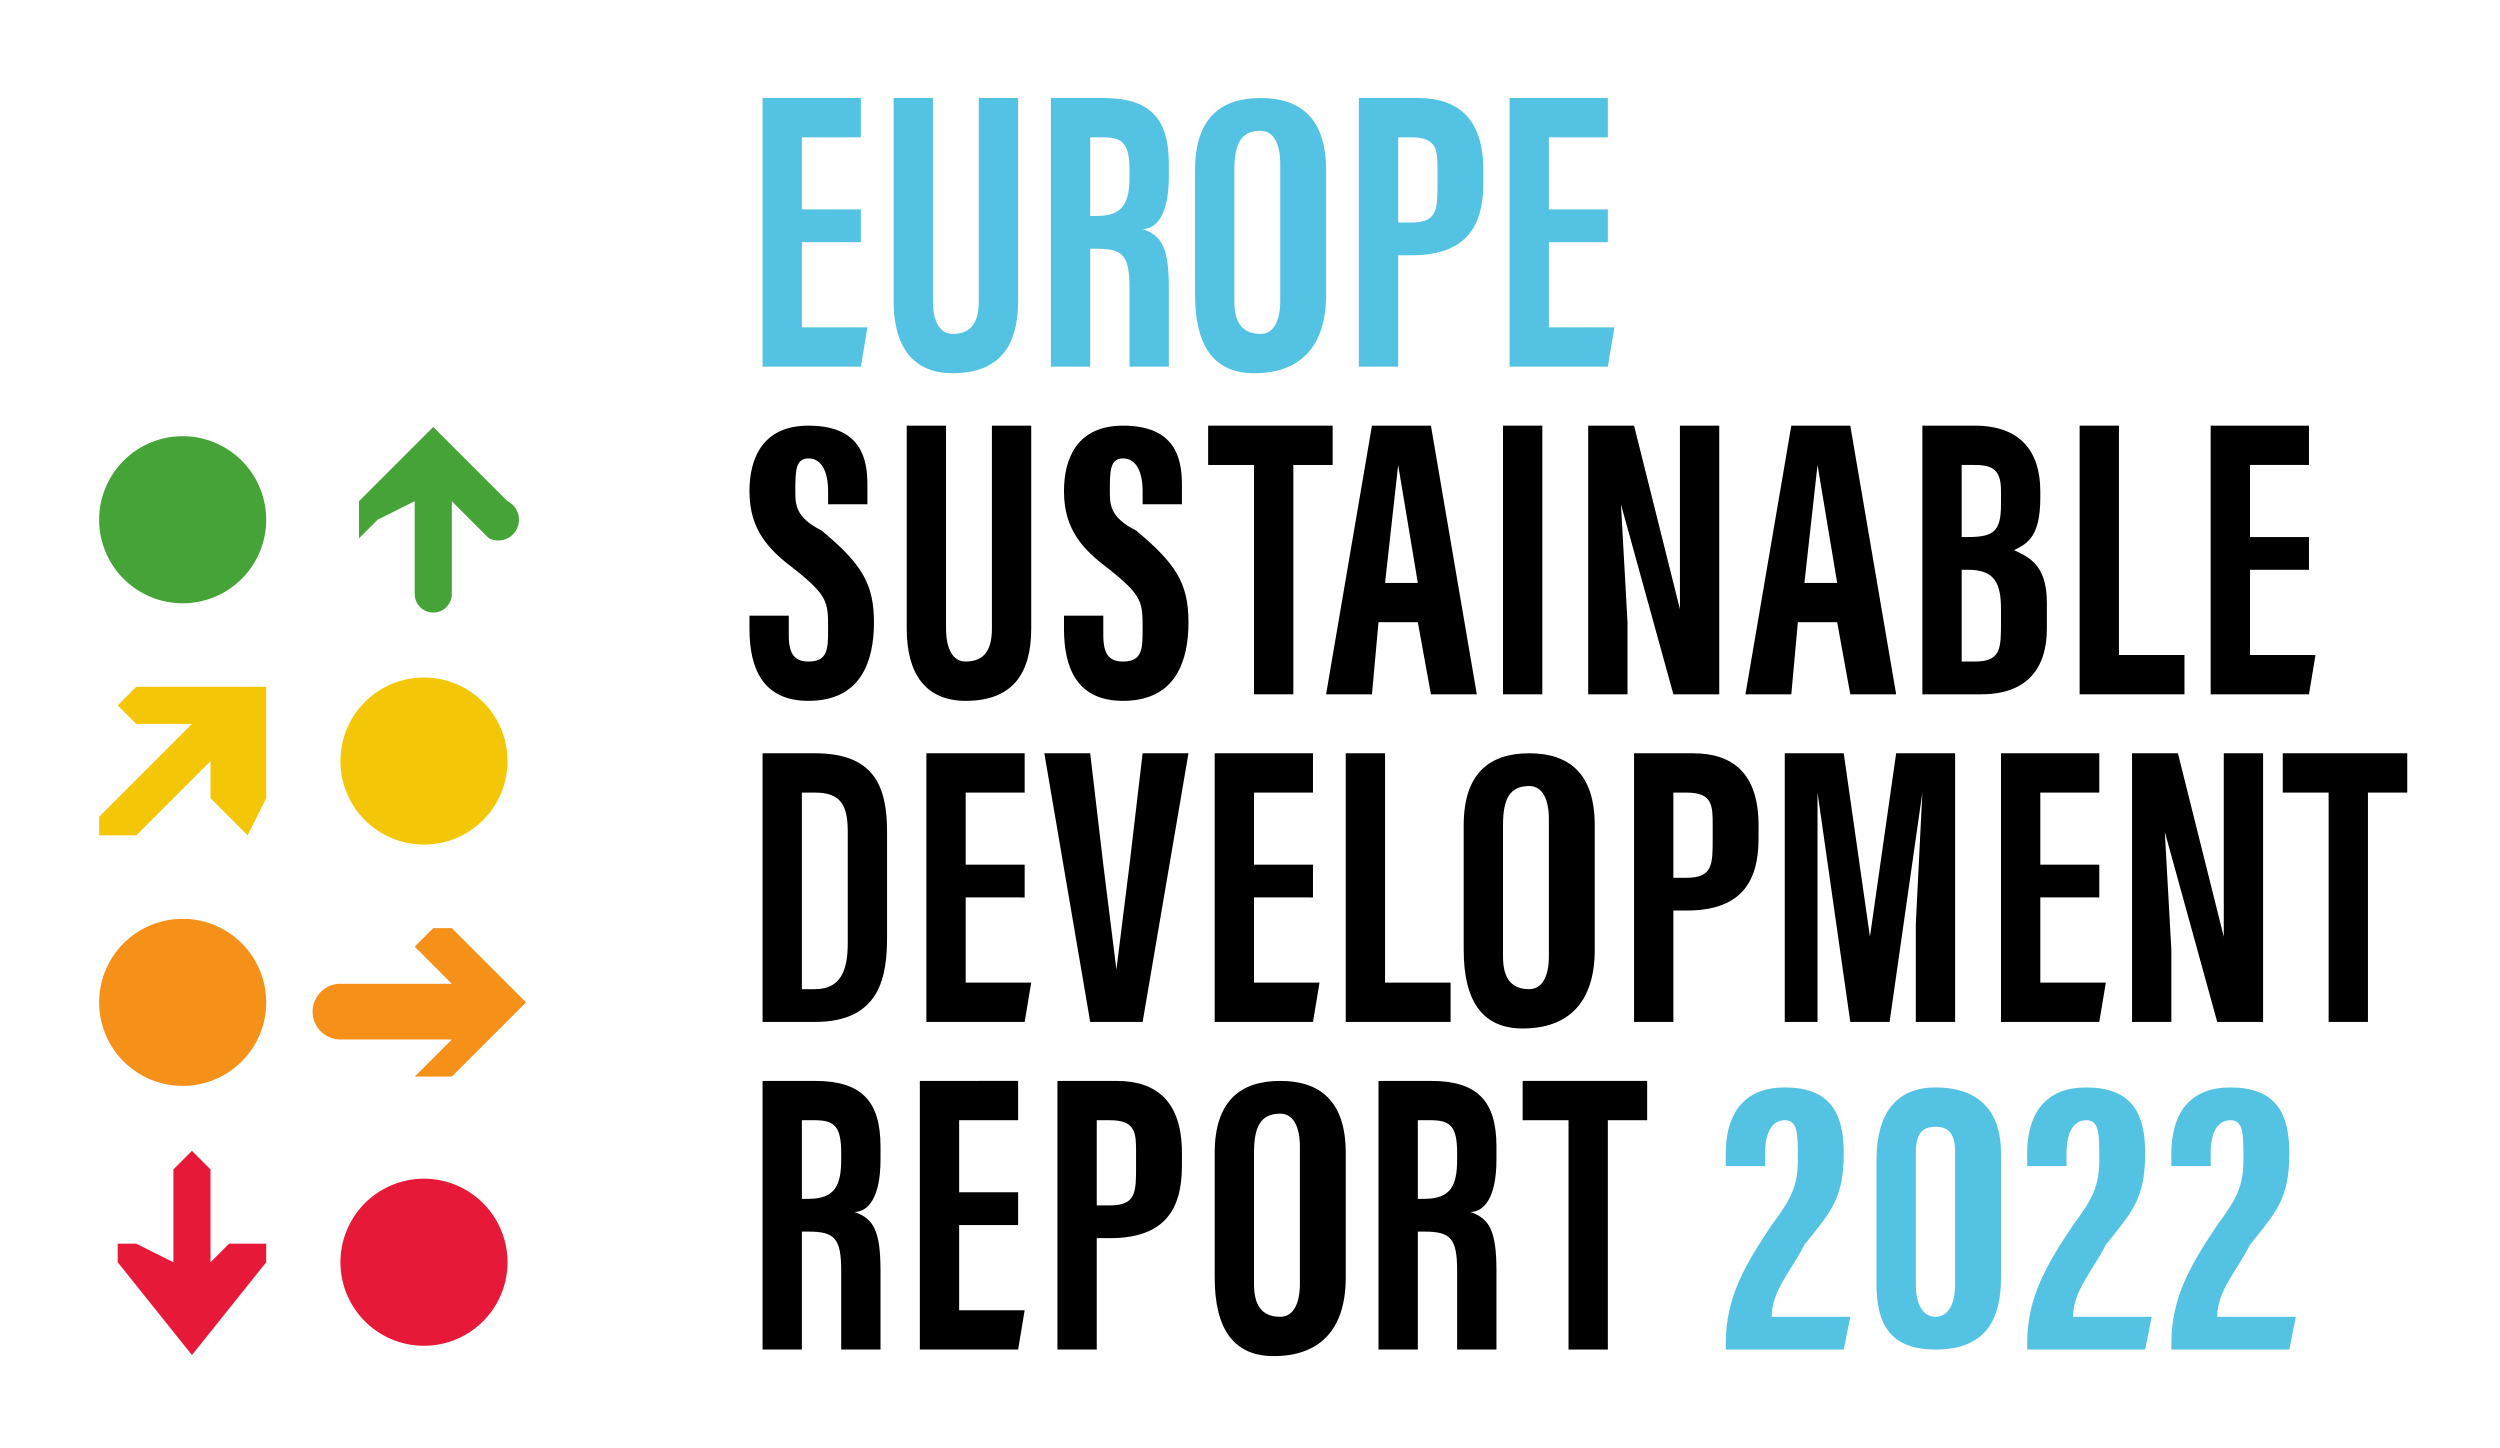 <?xml version="1.0" encoding="UTF-8" standalone="no"?>
<svg
   width="507.3"
   height="293.8"
   viewBox="0 0 134 78"
   version="1.1"
   id="svg5593"
   sodipodi:docname="Europe Sustainable Development ReportS.svg"
   inkscape:version="1.2.2 (b0a84865, 2022-12-01)"
   xmlns:inkscape="http://www.inkscape.org/namespaces/inkscape"
   xmlns:sodipodi="http://sodipodi.sourceforge.net/DTD/sodipodi-0.dtd"
   xmlns:xlink="http://www.w3.org/1999/xlink"
   xmlns="http://www.w3.org/2000/svg"
   xmlns:svg="http://www.w3.org/2000/svg">
  <sodipodi:namedview
     id="namedview5595"
     pagecolor="#ffffff"
     bordercolor="#666666"
     borderopacity="1.0"
     inkscape:showpageshadow="2"
     inkscape:pageopacity="0.0"
     inkscape:pagecheckerboard="0"
     inkscape:deskcolor="#d1d1d1"
     showgrid="false"
     inkscape:zoom="0.80326756"
     inkscape:cx="255.83007"
     inkscape:cy="150.01228"
     inkscape:window-width="1022"
     inkscape:window-height="609"
     inkscape:window-x="523"
     inkscape:window-y="244"
     inkscape:window-maximized="0"
     inkscape:current-layer="svg5593" />
  <defs
     id="defs5461">
    <symbol
       id="a"
       overflow="visible">
      <path
         d="M18-19v-5H9v-11h9v-6H3V0h15l1-6H9v-13zm0 0"
         id="path5404" />
    </symbol>
    <symbol
       id="b"
       overflow="visible">
      <path
         d="M3-41v31C3-3 6 1 12 1c7 0 10-4 10-11v-31h-6v31c0 3-1 5-4 5-2 0-3-2-3-5v-31Zm0 0"
         id="path5407" />
    </symbol>
    <symbol
       id="c"
       overflow="visible">
      <path
         d="M10-18c4 0 5 1 5 6V0h6v-12c0-6-1-8-4-9 2 0 4-2 4-8v-2c0-7-3-10-10-10H3V0h6v-18ZM9-35h2c3 0 4 1 4 5v1c0 4-1 6-5 6H9Zm0 0"
         id="path5410" />
    </symbol>
    <symbol
       id="d"
       overflow="visible">
      <path
         d="M12-41C6-41 2-38 2-30v19C2-3 5 1 11 1c7 0 11-4 11-12v-19c0-8-4-11-10-11zm0 5c2 0 3 2 3 5v21c0 3-1 5-3 5-3 0-4-2-4-5v-20c0-4 1-6 4-6zm0 0"
         id="path5413" />
    </symbol>
    <symbol
       id="e"
       overflow="visible">
      <path
         d="M3 0h6v-17h2c8 0 11-4 11-11v-2c0-8-4-11-10-11H3Zm6-35h2c4 0 4 2 4 5v2c0 4 0 6-4 6H9Zm0 0"
         id="path5416" />
    </symbol>
    <symbol
       id="f"
       overflow="visible">
      <path
         d="M1-12v2C1-4 3 1 10 1c8 0 10-6 10-12s-2-9-8-14c-4-2-4-4-4-6 0-3 0-5 2-5s3 2 3 5v2h6v-3c0-4-1-9-9-9-7 0-9 5-9 10 0 6 3 9 7 12 5 4 5 5 5 9 0 3 0 5-3 5-2 0-3-1-3-4v-3zm0 0"
         id="path5419" />
    </symbol>
    <symbol
       id="g"
       overflow="visible">
      <path
         d="M7 0h6v-35h6v-6H0v6h7zm0 0"
         id="path5422" />
    </symbol>
    <symbol
       id="h"
       overflow="visible">
      <path
         d="m9-17 2-18 3 18zm5 6 2 11h7l-7-41H7L0 0h7l1-11zm0 0"
         id="path5425" />
    </symbol>
    <symbol
       id="i"
       overflow="visible">
      <path
         d="M3-41V0h6v-41zm0 0"
         id="path5428" />
    </symbol>
    <symbol
       id="j"
       overflow="visible">
      <path
         d="M9 0v-11L8-29l8 29h7v-41h-6v28l-7-28H3V0Zm0 0"
         id="path5431" />
    </symbol>
    <symbol
       id="k"
       overflow="visible">
      <path
         d="M3 0h9c7 0 10-4 10-10v-4c0-6-3-7-5-8 2-1 4-2 4-8v-1c0-6-3-10-10-10H3Zm6-24v-11h2c3 0 4 1 4 4v2c0 4-1 5-5 5zm0 5h1c4 0 5 2 5 6v2c0 4 0 6-4 6H9Zm0 0"
         id="path5434" />
    </symbol>
    <symbol
       id="l"
       overflow="visible">
      <path
         d="M3 0h16v-6H9v-35H3Zm0 0"
         id="path5437" />
    </symbol>
    <symbol
       id="m"
       overflow="visible">
      <path
         d="M3-41V0h8c10 0 11-7 11-13v-16c0-7-2-12-11-12ZM9-5v-30h2c4 0 5 2 5 6v17c0 4-1 7-5 7zm0 0"
         id="path5440" />
    </symbol>
    <symbol
       id="n"
       overflow="visible">
      <path
         d="m15 0 7-41h-7l-2 17-2 16-2-16-2-17H0L7 0Zm0 0"
         id="path5443" />
    </symbol>
    <symbol
       id="o"
       overflow="visible">
      <path
         d="M23 0h6v-41h-9l-4 28-4-28H3V0h5v-35l5 35h6l5-35-1 20zm0 0"
         id="path5446" />
    </symbol>
    <symbol
       id="p"
       overflow="visible">
      <path
         d="m19 0 1-5H8c0-4 3-7 5-11 4-5 6-7 6-14 0-6-2-10-9-10s-9 5-9 10v2h6v-2c0-3 1-5 3-5s2 2 2 6-1 6-4 10C4-13 1-8 1-1v1Zm0 0"
         id="path5449" />
    </symbol>
    <symbol
       id="q"
       overflow="visible">
      <path
         d="M11-34c2 0 3 1 3 4v20c0 3-1 5-3 5s-3-2-3-5v-20c0-3 1-4 3-4zm10 4c0-6-3-10-10-10-6 0-9 4-9 11v19C2-4 4 0 11 0c8 0 10-5 10-11zm0 0"
         id="path5452" />
    </symbol>
    <clipPath
       id="r">
      <path
         d="M492 538h54v53h-54zm0 0"
         id="path5455" />
    </clipPath>
    <clipPath
       id="s">
      <path
         d="M493 565c0 14 11 26 26 26h1a26 26 0 1 0-27-26"
         id="path5458" />
    </clipPath>
  </defs>
  <g
     fill="#54c2e3"
     transform="translate(-18.971,1.808) matrix(0.353,0,0,0.353,-2.769,-15.589)"
     id="g5469">
    <use
       xlink:href="#a"
       width="100%"
       height="100%"
       x="174"
       y="95"
       id="use5463" />
    <use
       xlink:href="#b"
       width="100%"
       height="100%"
       x="194"
       y="95"
       id="use5465" />
    <use
       xlink:href="#c"
       width="100%"
       height="100%"
       x="218"
       y="95"
       id="use5467" />
  </g>
  <g
     fill="#54c2e3"
     transform="translate(-18.971,1.808) matrix(0.353,0,0,0.353,-2.769,-15.589)"
     id="g5475">
    <use
       xlink:href="#d"
       width="100%"
       height="100%"
       x="241"
       y="95"
       id="use5471" />
    <use
       xlink:href="#e"
       width="100%"
       height="100%"
       x="265"
       y="95"
       id="use5473" />
  </g>
  <g
     fill="#54c2e3"
     transform="translate(-18.971,1.808) matrix(0.353,0,0,0.353,-2.769,-15.589)"
     id="g5481">
    <use
       xlink:href="#a"
       width="100%"
       height="100%"
       x="288"
       y="95"
       id="use5477" />
    <use
       xlink:href="#F"
       width="100%"
       height="100%"
       x="307"
       y="95"
       id="use5479" />
  </g>
  <g
     fill="#fff"
     transform="translate(-18.971,1.808) matrix(0.353,0,0,0.353,-2.769,-15.589)"
     id="g5487"
     style="fill:#000000">
    <use
       xlink:href="#f"
       width="100%"
       height="100%"
       x="174"
       y="145"
       id="use5483"
       style="fill:#000000" />
    <use
       xlink:href="#b"
       width="100%"
       height="100%"
       x="196"
       y="145"
       id="use5485"
       style="fill:#000000" />
  </g>
  <use
     xlink:href="#f"
     width="100%"
     height="100%"
     x="222"
     y="145"
     fill="#fff"
     transform="translate(-18.971,1.808) matrix(0.353,0,0,0.353,-2.769,-15.589)"
     id="use5489"
     style="fill:#000000" />
  <use
     xlink:href="#g"
     width="100%"
     height="100%"
     x="245"
     y="145"
     fill="#fff"
     transform="translate(-18.971,1.808) matrix(0.353,0,0,0.353,-2.769,-15.589)"
     id="use5491"
     style="fill:#000000" />
  <use
     xlink:href="#h"
     width="100%"
     height="100%"
     x="263"
     y="145"
     fill="#fff"
     transform="translate(-18.971,1.808) matrix(0.353,0,0,0.353,-2.769,-15.589)"
     id="use5493"
     style="fill:#000000" />
  <g
     fill="#fff"
     transform="translate(-18.971,1.808) matrix(0.353,0,0,0.353,-2.769,-15.589)"
     id="g5501"
     style="fill:#000000">
    <use
       xlink:href="#i"
       width="100%"
       height="100%"
       x="287"
       y="145"
       id="use5495"
       style="fill:#000000" />
    <use
       xlink:href="#j"
       width="100%"
       height="100%"
       x="300"
       y="145"
       id="use5497"
       style="fill:#000000" />
    <use
       xlink:href="#h"
       width="100%"
       height="100%"
       x="327"
       y="145"
       id="use5499"
       style="fill:#000000" />
  </g>
  <use
     xlink:href="#k"
     width="100%"
     height="100%"
     x="351"
     y="145"
     fill="#fff"
     transform="translate(-18.971,1.808) matrix(0.353,0,0,0.353,-2.769,-15.589)"
     id="use5503"
     style="fill:#000000" />
  <use
     xlink:href="#l"
     width="100%"
     height="100%"
     x="375"
     y="145"
     fill="#fff"
     transform="translate(-18.971,1.808) matrix(0.353,0,0,0.353,-2.769,-15.589)"
     id="use5505"
     style="fill:#000000" />
  <g
     fill="#fff"
     transform="translate(-18.971,1.808) matrix(0.353,0,0,0.353,-2.769,-15.589)"
     id="g5511"
     style="fill:#000000">
    <use
       xlink:href="#a"
       width="100%"
       height="100%"
       x="395"
       y="145"
       id="use5507"
       style="fill:#000000" />
    <use
       xlink:href="#F"
       width="100%"
       height="100%"
       x="416"
       y="145"
       id="use5509"
       style="fill:#000000" />
  </g>
  <g
     fill="#fff"
     transform="translate(-18.971,1.808) matrix(0.353,0,0,0.353,-2.769,-15.589)"
     id="g5517"
     style="fill:#000000">
    <use
       xlink:href="#m"
       width="100%"
       height="100%"
       x="174"
       y="195"
       id="use5513"
       style="fill:#000000" />
    <use
       xlink:href="#a"
       width="100%"
       height="100%"
       x="199"
       y="195"
       id="use5515"
       style="fill:#000000" />
  </g>
  <use
     xlink:href="#n"
     width="100%"
     height="100%"
     x="220"
     y="195"
     fill="#fff"
     transform="translate(-18.971,1.808) matrix(0.353,0,0,0.353,-2.769,-15.589)"
     id="use5519"
     style="fill:#000000" />
  <use
     xlink:href="#a"
     width="100%"
     height="100%"
     x="243"
     y="195"
     fill="#fff"
     transform="translate(-18.971,1.808) matrix(0.353,0,0,0.353,-2.769,-15.589)"
     id="use5521"
     style="fill:#000000" />
  <use
     xlink:href="#l"
     width="100%"
     height="100%"
     x="263"
     y="195"
     fill="#fff"
     transform="translate(-18.971,1.808) matrix(0.353,0,0,0.353,-2.769,-15.589)"
     id="use5523"
     style="fill:#000000" />
  <g
     fill="#fff"
     transform="translate(-18.971,1.808) matrix(0.353,0,0,0.353,-2.769,-15.589)"
     id="g5533"
     style="fill:#000000">
    <use
       xlink:href="#d"
       width="100%"
       height="100%"
       x="282"
       y="195"
       id="use5525"
       style="fill:#000000" />
    <use
       xlink:href="#e"
       width="100%"
       height="100%"
       x="307"
       y="195"
       id="use5527"
       style="fill:#000000" />
    <use
       xlink:href="#o"
       width="100%"
       height="100%"
       x="330"
       y="195"
       id="use5529"
       style="fill:#000000" />
    <use
       xlink:href="#a"
       width="100%"
       height="100%"
       x="363"
       y="195"
       id="use5531"
       style="fill:#000000" />
  </g>
  <use
     xlink:href="#j"
     width="100%"
     height="100%"
     x="383"
     y="195"
     fill="#fff"
     transform="translate(-18.971,1.808) matrix(0.353,0,0,0.353,-2.769,-15.589)"
     id="use5535"
     style="fill:#000000" />
  <g
     fill="#fff"
     transform="translate(-18.971,1.808) matrix(0.353,0,0,0.353,-2.769,-15.589)"
     id="g5541"
     style="fill:#000000">
    <use
       xlink:href="#g"
       width="100%"
       height="100%"
       x="409"
       y="195"
       id="use5537"
       style="fill:#000000" />
    <use
       xlink:href="#F"
       width="100%"
       height="100%"
       x="429"
       y="195"
       id="use5539"
       style="fill:#000000" />
  </g>
  <use
     xlink:href="#c"
     width="100%"
     height="100%"
     x="174"
     y="245"
     fill="#fff"
     transform="translate(-18.971,1.808) matrix(0.353,0,0,0.353,-2.769,-15.589)"
     id="use5543"
     style="fill:#000000" />
  <g
     fill="#fff"
     transform="translate(-18.971,1.808) matrix(0.353,0,0,0.353,-2.769,-15.589)"
     id="g5549"
     style="fill:#000000">
    <use
       xlink:href="#a"
       width="100%"
       height="100%"
       x="198"
       y="245"
       id="use5545"
       style="fill:#000000" />
    <use
       xlink:href="#e"
       width="100%"
       height="100%"
       x="219"
       y="245"
       id="use5547"
       style="fill:#000000" />
  </g>
  <use
     xlink:href="#d"
     width="100%"
     height="100%"
     x="244"
     y="245"
     fill="#fff"
     transform="translate(-18.971,1.808) matrix(0.353,0,0,0.353,-2.769,-15.589)"
     id="use5551"
     style="fill:#000000" />
  <use
     xlink:href="#c"
     width="100%"
     height="100%"
     x="268"
     y="245"
     fill="#fff"
     transform="translate(-18.971,1.808) matrix(0.353,0,0,0.353,-2.769,-15.589)"
     id="use5553"
     style="fill:#000000" />
  <use
     xlink:href="#g"
     width="100%"
     height="100%"
     x="293"
     y="245"
     fill="#fff"
     transform="translate(-18.971,1.808) matrix(0.353,0,0,0.353,-2.769,-15.589)"
     id="use5555"
     style="fill:#000000" />
  <use
     xlink:href="#F"
     width="100%"
     height="100%"
     x="314"
     y="245"
     fill="#fff"
     transform="translate(-18.971,1.808) matrix(0.353,0,0,0.353,-2.769,-15.589)"
     id="use5557" />
  <g
     fill="#54c2e3"
     transform="translate(-18.971,1.808) matrix(0.353,0,0,0.353,-2.769,-15.589)"
     id="g5563">
    <use
       xlink:href="#p"
       width="100%"
       height="100%"
       x="323"
       y="245"
       id="use5559" />
    <use
       xlink:href="#q"
       width="100%"
       height="100%"
       x="345"
       y="245"
       id="use5561" />
  </g>
  <use
     xlink:href="#p"
     width="100%"
     height="100%"
     x="369"
     y="245"
     fill="#54c2e3"
     transform="translate(-18.971,1.808) matrix(0.353,0,0,0.353,-2.769,-15.589)"
     id="use5565" />
  <use
     xlink:href="#p"
     width="100%"
     height="100%"
     x="391"
     y="245"
     fill="#54c2e3"
     transform="translate(-18.971,1.808) matrix(0.353,0,0,0.353,-2.769,-15.589)"
     id="use5567" />
  <use
     xlink:href="#F"
     width="100%"
     height="100%"
     x="414"
     y="245"
     fill="#54c2e3"
     transform="translate(-18.971,1.808) matrix(0.353,0,0,0.353,-2.769,-15.589)"
     id="use5569" />
  <path
     fill="#45a338"
     d="M14 28a4 4 0 1 1-9 0 4 4 0 0 1 9 0"
     id="path5571" />
  <path
     fill="#f3c707"
     d="M27 41a4 4 0 1 1-9 0 4 4 0 0 1 9 0"
     id="path5573" />
  <path
     fill="#f59119"
     d="M14 54a4 4 0 1 1-9 0 4 4 0 0 1 9 0"
     id="path5575" />
  <path
     fill="#e61938"
     d="M27 68a4 4 0 1 1-9 0 4 4 0 0 1 9 0"
     id="path5577" />
  <path
     fill="#45a338"
     d="M27 27a1 1 0 0 1-1 2l-1-1-1-1v5a1 1 0 1 1-2 0v-5l-2 1-1 1v-2l4-4zm0 0"
     id="path5579" />
  <path
     fill="#f3c707"
     d="m14 43-1 2-1-1-1-1v-2l-4 4H5v-1l5-5H7l-1-1 1-1h7zm0 0"
     id="path5581" />
  <path
     fill="#f59119"
     d="M24 58h-2l1-1 1-1h-6a1 1 0 0 1 0-3h6l-1-1-1-1 1-1h1l4 4zm0 0"
     id="path5583" />
  <path
     fill="#e61938"
     d="M6 68v-1h1l2 1v-5l1-1 1 1v5l1-1h2v1l-4 5zm0 0"
     id="path5585" />
  <g
     clip-path="url(#r)"
     transform="translate(-18.971,1.808) matrix(0.353,0,0,0.353,-2.769,-15.589)"
     id="g5591">
    <g
       clip-path="url(#s)"
       id="g5589">
      <path
         fill="none"
         stroke="#f3d42e"
         stroke-linecap="round"
         stroke-miterlimit="10"
         stroke-width="6.7"
         d="m507 527 5 4"
         id="path5587" />
    </g>
  </g>
</svg>
